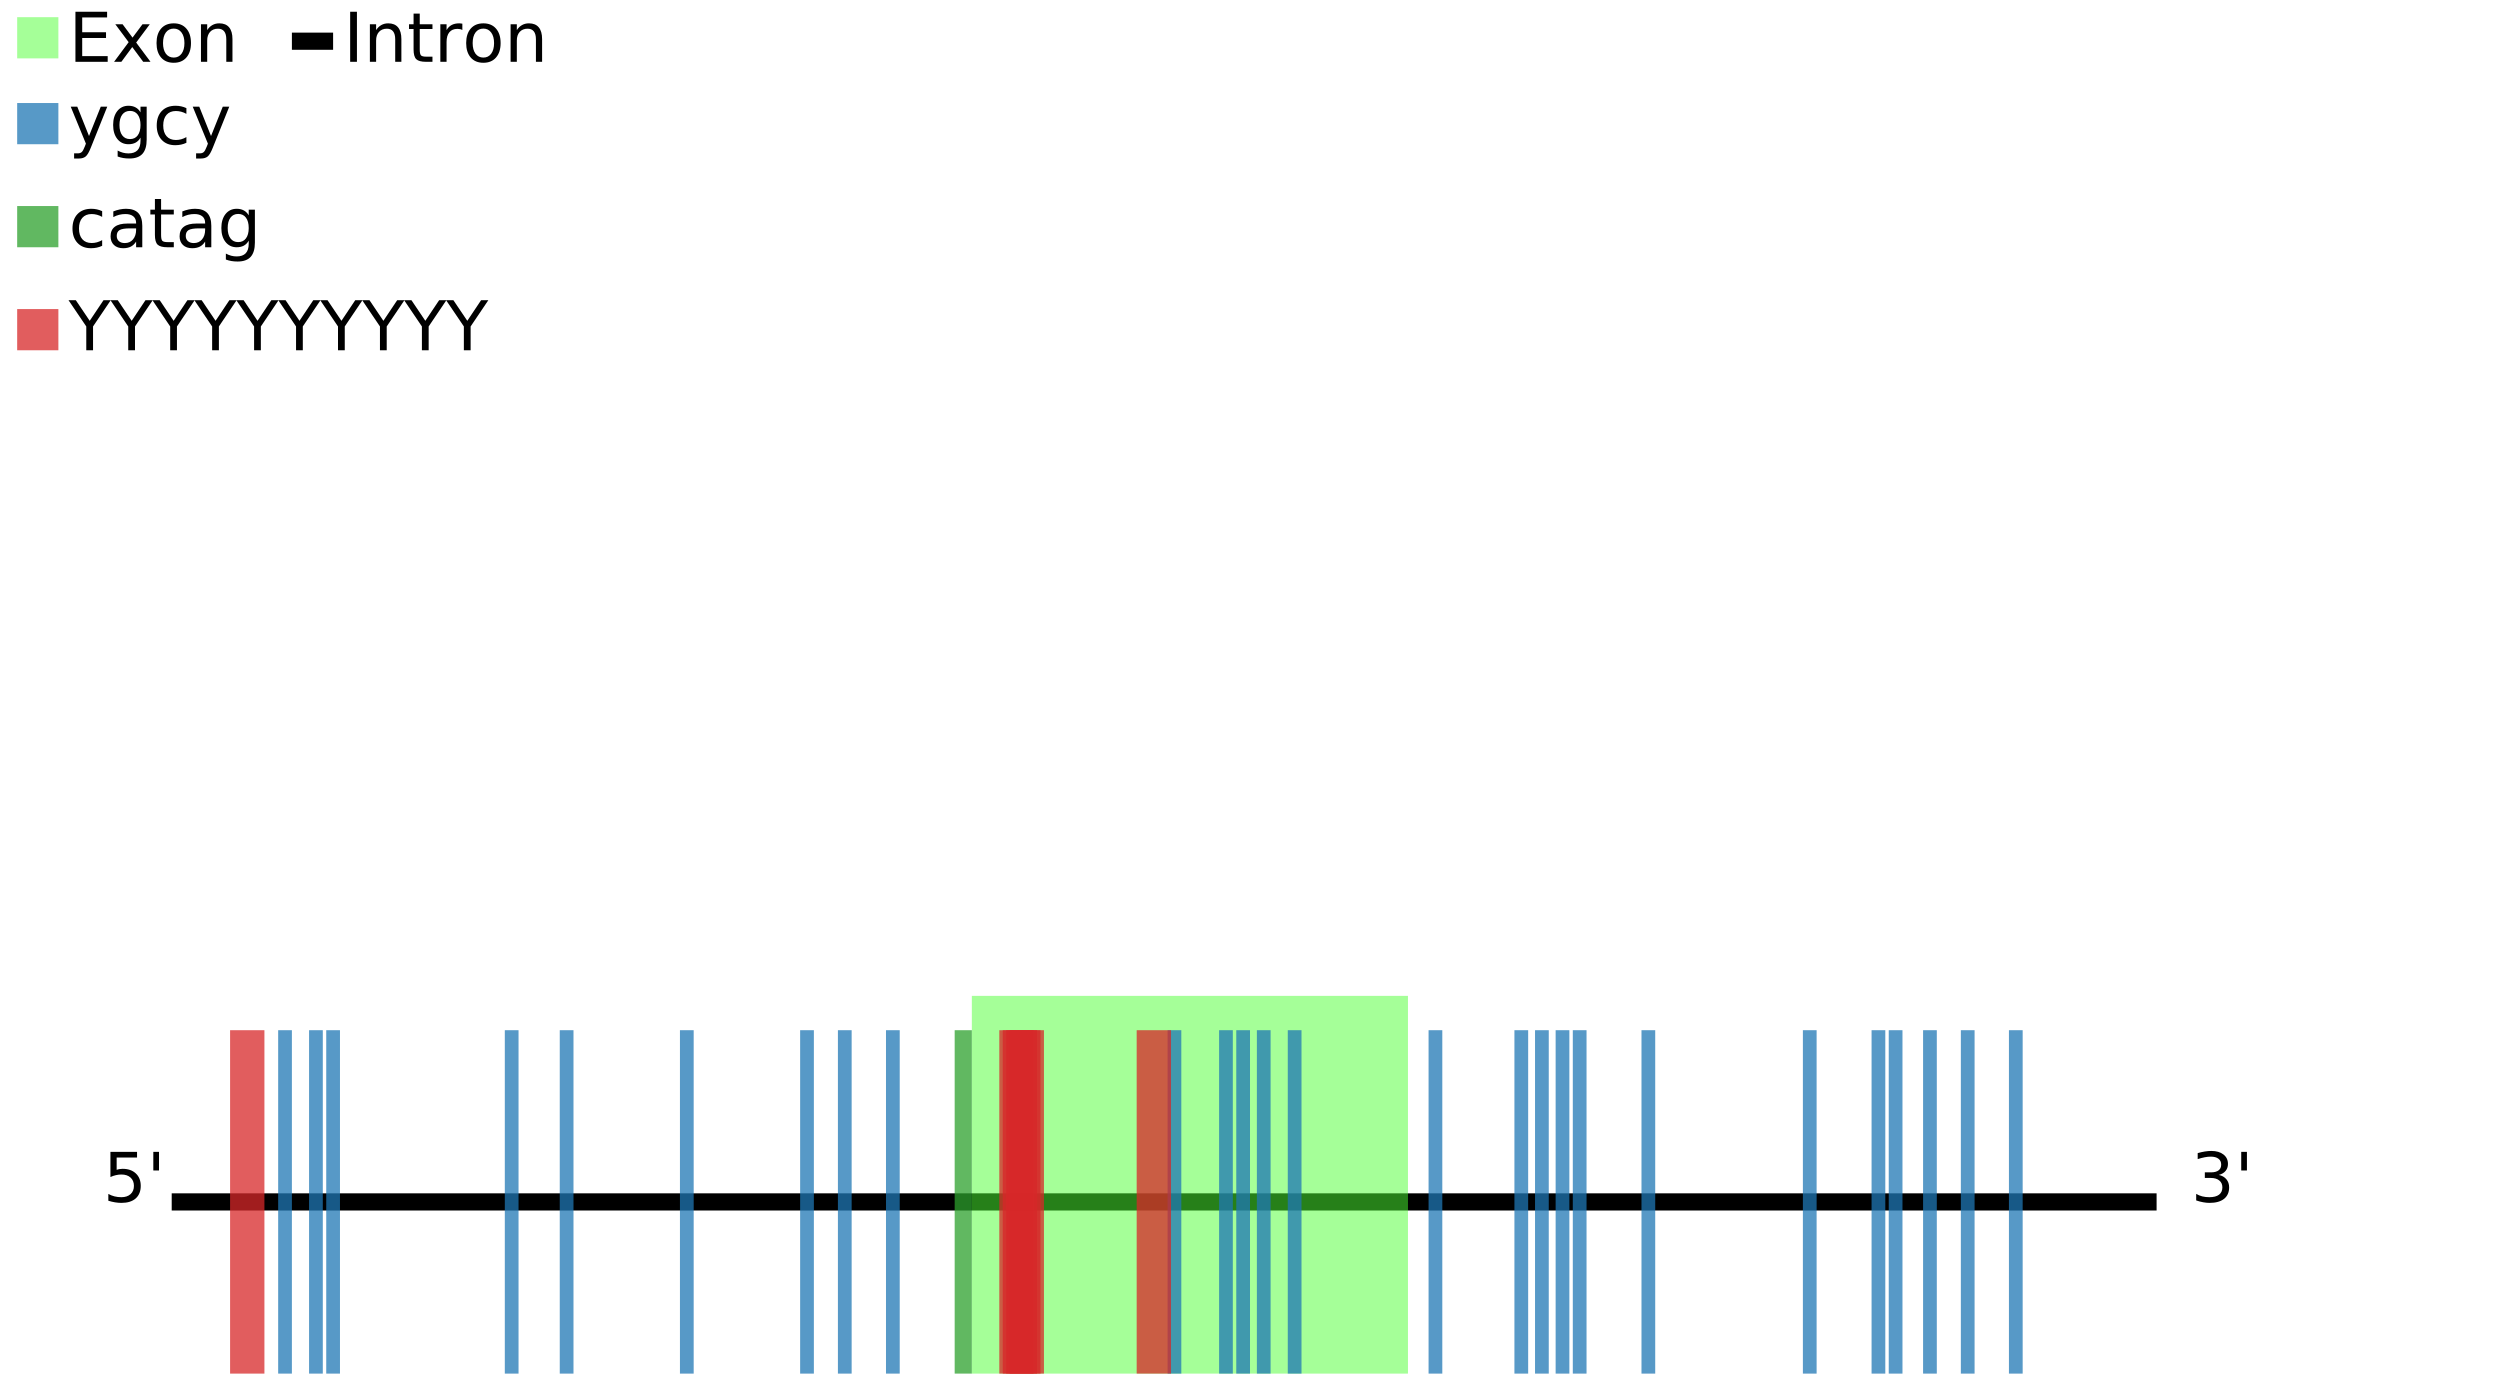 <?xml version="1.0" encoding="UTF-8"?>
<svg xmlns="http://www.w3.org/2000/svg" xmlns:xlink="http://www.w3.org/1999/xlink" width="728pt" height="400pt" viewBox="0 0 728 400" version="1.1">
<defs>
<g>
<symbol overflow="visible" id="glyph0-0">
<path style="stroke:none;" d="M 1 3.531 L 1 -14.109 L 11 -14.109 L 11 3.531 Z M 2.125 2.422 L 9.891 2.422 L 9.891 -12.984 L 2.125 -12.984 Z M 2.125 2.422 "/>
</symbol>
<symbol overflow="visible" id="glyph0-1">
<path style="stroke:none;" d="M 1.969 -14.578 L 11.188 -14.578 L 11.188 -12.922 L 3.938 -12.922 L 3.938 -8.609 L 10.875 -8.609 L 10.875 -6.938 L 3.938 -6.938 L 3.938 -1.656 L 11.359 -1.656 L 11.359 0 L 1.969 0 Z M 1.969 -14.578 "/>
</symbol>
<symbol overflow="visible" id="glyph0-2">
<path style="stroke:none;" d="M 10.984 -10.938 L 7.016 -5.609 L 11.188 0 L 9.062 0 L 5.875 -4.297 L 2.703 0 L 0.578 0 L 4.828 -5.719 L 0.938 -10.938 L 3.062 -10.938 L 5.953 -7.047 L 8.859 -10.938 Z M 10.984 -10.938 "/>
</symbol>
<symbol overflow="visible" id="glyph0-3">
<path style="stroke:none;" d="M 6.125 -9.672 C 5.156 -9.672 4.391 -9.297 3.828 -8.547 C 3.273 -7.797 3 -6.766 3 -5.453 C 3 -4.148 3.273 -3.117 3.828 -2.359 C 4.391 -1.609 5.156 -1.234 6.125 -1.234 C 7.082 -1.234 7.836 -1.609 8.391 -2.359 C 8.953 -3.117 9.234 -4.148 9.234 -5.453 C 9.234 -6.754 8.953 -7.781 8.391 -8.531 C 7.836 -9.289 7.082 -9.672 6.125 -9.672 Z M 6.125 -11.203 C 7.688 -11.203 8.91 -10.691 9.797 -9.672 C 10.691 -8.66 11.141 -7.254 11.141 -5.453 C 11.141 -3.672 10.691 -2.27 9.797 -1.25 C 8.91 -0.227 7.688 0.281 6.125 0.281 C 4.551 0.281 3.32 -0.227 2.438 -1.25 C 1.551 -2.27 1.109 -3.672 1.109 -5.453 C 1.109 -7.254 1.551 -8.66 2.438 -9.672 C 3.32 -10.691 4.551 -11.203 6.125 -11.203 Z M 6.125 -11.203 "/>
</symbol>
<symbol overflow="visible" id="glyph0-4">
<path style="stroke:none;" d="M 10.984 -6.609 L 10.984 0 L 9.188 0 L 9.188 -6.547 C 9.188 -7.578 8.984 -8.348 8.578 -8.859 C 8.172 -9.379 7.566 -9.641 6.766 -9.641 C 5.785 -9.641 5.016 -9.328 4.453 -8.703 C 3.898 -8.086 3.625 -7.25 3.625 -6.188 L 3.625 0 L 1.812 0 L 1.812 -10.938 L 3.625 -10.938 L 3.625 -9.234 C 4.051 -9.891 4.555 -10.379 5.141 -10.703 C 5.723 -11.035 6.395 -11.203 7.156 -11.203 C 8.414 -11.203 9.367 -10.812 10.016 -10.031 C 10.66 -9.258 10.984 -8.117 10.984 -6.609 Z M 10.984 -6.609 "/>
</symbol>
<symbol overflow="visible" id="glyph0-5">
<path style="stroke:none;" d="M 1.969 -14.578 L 3.938 -14.578 L 3.938 0 L 1.969 0 Z M 1.969 -14.578 "/>
</symbol>
<symbol overflow="visible" id="glyph0-6">
<path style="stroke:none;" d="M 3.656 -14.047 L 3.656 -10.938 L 7.359 -10.938 L 7.359 -9.547 L 3.656 -9.547 L 3.656 -3.609 C 3.656 -2.711 3.773 -2.133 4.016 -1.875 C 4.266 -1.625 4.766 -1.5 5.516 -1.5 L 7.359 -1.5 L 7.359 0 L 5.516 0 C 4.129 0 3.172 -0.254 2.641 -0.766 C 2.117 -1.285 1.859 -2.234 1.859 -3.609 L 1.859 -9.547 L 0.531 -9.547 L 0.531 -10.938 L 1.859 -10.938 L 1.859 -14.047 Z M 3.656 -14.047 "/>
</symbol>
<symbol overflow="visible" id="glyph0-7">
<path style="stroke:none;" d="M 8.219 -9.266 C 8.02 -9.379 7.801 -9.461 7.562 -9.516 C 7.32 -9.566 7.062 -9.594 6.781 -9.594 C 5.758 -9.594 4.977 -9.266 4.438 -8.609 C 3.895 -7.953 3.625 -7.004 3.625 -5.766 L 3.625 0 L 1.812 0 L 1.812 -10.938 L 3.625 -10.938 L 3.625 -9.234 C 4 -9.898 4.488 -10.395 5.094 -10.719 C 5.695 -11.039 6.438 -11.203 7.312 -11.203 C 7.426 -11.203 7.555 -11.191 7.703 -11.172 C 7.859 -11.16 8.031 -11.141 8.219 -11.109 Z M 8.219 -9.266 "/>
</symbol>
<symbol overflow="visible" id="glyph0-8">
<path style="stroke:none;" d="M 2.156 -14.578 L 9.906 -14.578 L 9.906 -12.922 L 3.969 -12.922 L 3.969 -9.344 C 4.25 -9.445 4.531 -9.52 4.812 -9.562 C 5.102 -9.613 5.395 -9.641 5.688 -9.641 C 7.312 -9.641 8.598 -9.191 9.547 -8.297 C 10.504 -7.41 10.984 -6.203 10.984 -4.672 C 10.984 -3.109 10.492 -1.891 9.516 -1.016 C 8.535 -0.148 7.156 0.281 5.375 0.281 C 4.77 0.281 4.148 0.227 3.516 0.125 C 2.879 0.02 2.223 -0.133 1.547 -0.344 L 1.547 -2.328 C 2.129 -2.004 2.734 -1.766 3.359 -1.609 C 3.984 -1.453 4.645 -1.375 5.344 -1.375 C 6.469 -1.375 7.359 -1.672 8.016 -2.266 C 8.672 -2.859 9 -3.66 9 -4.672 C 9 -5.691 8.672 -6.5 8.016 -7.094 C 7.359 -7.688 6.469 -7.984 5.344 -7.984 C 4.812 -7.984 4.285 -7.922 3.766 -7.797 C 3.242 -7.68 2.707 -7.5 2.156 -7.25 Z M 2.156 -14.578 "/>
</symbol>
<symbol overflow="visible" id="glyph0-9">
<path style="stroke:none;" d="M 3.578 -14.578 L 3.578 -9.156 L 1.922 -9.156 L 1.922 -14.578 Z M 3.578 -14.578 "/>
</symbol>
<symbol overflow="visible" id="glyph0-10">
<path style="stroke:none;" d="M 8.109 -7.859 C 9.055 -7.66 9.797 -7.238 10.328 -6.594 C 10.859 -5.957 11.125 -5.172 11.125 -4.234 C 11.125 -2.797 10.629 -1.68 9.641 -0.891 C 8.648 -0.109 7.242 0.281 5.422 0.281 C 4.805 0.281 4.176 0.219 3.531 0.094 C 2.883 -0.02 2.219 -0.195 1.531 -0.438 L 1.531 -2.344 C 2.07 -2.02 2.664 -1.773 3.312 -1.609 C 3.969 -1.453 4.648 -1.375 5.359 -1.375 C 6.598 -1.375 7.539 -1.617 8.188 -2.109 C 8.832 -2.598 9.156 -3.305 9.156 -4.234 C 9.156 -5.098 8.852 -5.77 8.25 -6.25 C 7.656 -6.738 6.82 -6.984 5.75 -6.984 L 4.047 -6.984 L 4.047 -8.609 L 5.828 -8.609 C 6.797 -8.609 7.535 -8.801 8.047 -9.188 C 8.555 -9.57 8.812 -10.129 8.812 -10.859 C 8.812 -11.609 8.547 -12.18 8.016 -12.578 C 7.492 -12.984 6.738 -13.188 5.75 -13.188 C 5.207 -13.188 4.625 -13.125 4 -13 C 3.383 -12.883 2.707 -12.707 1.969 -12.469 L 1.969 -14.219 C 2.719 -14.426 3.414 -14.582 4.062 -14.688 C 4.719 -14.789 5.336 -14.844 5.922 -14.844 C 7.422 -14.844 8.602 -14.5 9.469 -13.812 C 10.344 -13.133 10.781 -12.219 10.781 -11.062 C 10.781 -10.258 10.547 -9.578 10.078 -9.016 C 9.617 -8.461 8.961 -8.078 8.109 -7.859 Z M 8.109 -7.859 "/>
</symbol>
<symbol overflow="visible" id="glyph0-11">
<path style="stroke:none;" d="M 6.438 1.016 C 5.926 2.316 5.43 3.164 4.953 3.562 C 4.473 3.957 3.828 4.156 3.016 4.156 L 1.578 4.156 L 1.578 2.656 L 2.641 2.656 C 3.129 2.656 3.508 2.535 3.781 2.297 C 4.062 2.066 4.367 1.516 4.703 0.641 L 5.016 -0.172 L 0.594 -10.938 L 2.5 -10.938 L 5.922 -2.391 L 9.344 -10.938 L 11.234 -10.938 Z M 6.438 1.016 "/>
</symbol>
<symbol overflow="visible" id="glyph0-12">
<path style="stroke:none;" d="M 9.078 -5.594 C 9.078 -6.895 8.805 -7.906 8.266 -8.625 C 7.734 -9.344 6.984 -9.703 6.016 -9.703 C 5.055 -9.703 4.305 -9.344 3.766 -8.625 C 3.223 -7.906 2.953 -6.895 2.953 -5.594 C 2.953 -4.301 3.223 -3.297 3.766 -2.578 C 4.305 -1.859 5.055 -1.5 6.016 -1.5 C 6.984 -1.5 7.734 -1.859 8.266 -2.578 C 8.805 -3.297 9.078 -4.301 9.078 -5.594 Z M 10.875 -1.359 C 10.875 0.504 10.461 1.891 9.641 2.797 C 8.816 3.703 7.551 4.156 5.844 4.156 C 5.207 4.156 4.609 4.109 4.047 4.016 C 3.492 3.922 2.953 3.773 2.422 3.578 L 2.422 1.844 C 2.953 2.125 3.473 2.332 3.984 2.469 C 4.492 2.602 5.02 2.672 5.562 2.672 C 6.738 2.672 7.617 2.363 8.203 1.75 C 8.785 1.133 9.078 0.207 9.078 -1.031 L 9.078 -1.922 C 8.711 -1.273 8.238 -0.789 7.656 -0.469 C 7.07 -0.156 6.379 0 5.578 0 C 4.234 0 3.148 -0.508 2.328 -1.531 C 1.516 -2.551 1.109 -3.906 1.109 -5.594 C 1.109 -7.289 1.516 -8.648 2.328 -9.672 C 3.148 -10.691 4.234 -11.203 5.578 -11.203 C 6.379 -11.203 7.07 -11.039 7.656 -10.719 C 8.238 -10.406 8.711 -9.926 9.078 -9.281 L 9.078 -10.938 L 10.875 -10.938 Z M 10.875 -1.359 "/>
</symbol>
<symbol overflow="visible" id="glyph0-13">
<path style="stroke:none;" d="M 9.75 -10.516 L 9.75 -8.844 C 9.25 -9.125 8.742 -9.332 8.234 -9.469 C 7.723 -9.602 7.207 -9.672 6.688 -9.672 C 5.52 -9.672 4.613 -9.301 3.969 -8.562 C 3.32 -7.832 3 -6.797 3 -5.453 C 3 -4.117 3.32 -3.082 3.969 -2.344 C 4.613 -1.602 5.52 -1.234 6.688 -1.234 C 7.207 -1.234 7.723 -1.301 8.234 -1.438 C 8.742 -1.582 9.25 -1.797 9.75 -2.078 L 9.75 -0.422 C 9.25 -0.18 8.727 -0.004 8.188 0.109 C 7.656 0.223 7.086 0.281 6.484 0.281 C 4.836 0.281 3.531 -0.234 2.562 -1.266 C 1.594 -2.305 1.109 -3.703 1.109 -5.453 C 1.109 -7.242 1.598 -8.648 2.578 -9.672 C 3.555 -10.691 4.898 -11.203 6.609 -11.203 C 7.16 -11.203 7.695 -11.145 8.219 -11.031 C 8.75 -10.914 9.258 -10.742 9.75 -10.516 Z M 9.75 -10.516 "/>
</symbol>
<symbol overflow="visible" id="glyph0-14">
<path style="stroke:none;" d="M 6.859 -5.5 C 5.398 -5.5 4.391 -5.332 3.828 -5 C 3.273 -4.664 3 -4.098 3 -3.297 C 3 -2.66 3.207 -2.156 3.625 -1.781 C 4.051 -1.406 4.625 -1.219 5.344 -1.219 C 6.344 -1.219 7.141 -1.57 7.734 -2.281 C 8.336 -2.988 8.641 -3.926 8.641 -5.094 L 8.641 -5.5 Z M 10.438 -6.234 L 10.438 0 L 8.641 0 L 8.641 -1.656 C 8.234 -1 7.723 -0.508 7.109 -0.188 C 6.492 0.125 5.742 0.281 4.859 0.281 C 3.742 0.281 2.852 -0.031 2.188 -0.656 C 1.531 -1.289 1.203 -2.133 1.203 -3.188 C 1.203 -4.414 1.613 -5.344 2.438 -5.969 C 3.258 -6.594 4.488 -6.906 6.125 -6.906 L 8.641 -6.906 L 8.641 -7.078 C 8.641 -7.91 8.367 -8.551 7.828 -9 C 7.285 -9.445 6.52 -9.672 5.531 -9.672 C 4.906 -9.672 4.297 -9.598 3.703 -9.453 C 3.117 -9.305 2.551 -9.082 2 -8.781 L 2 -10.438 C 2.656 -10.695 3.289 -10.891 3.906 -11.016 C 4.531 -11.141 5.133 -11.203 5.719 -11.203 C 7.301 -11.203 8.484 -10.789 9.266 -9.969 C 10.047 -9.145 10.438 -7.898 10.438 -6.234 Z M 10.438 -6.234 "/>
</symbol>
<symbol overflow="visible" id="glyph0-15">
<path style="stroke:none;" d="M -0.047 -14.578 L 2.078 -14.578 L 6.125 -8.578 L 10.141 -14.578 L 12.25 -14.578 L 7.094 -6.938 L 7.094 0 L 5.125 0 L 5.125 -6.938 Z M -0.047 -14.578 "/>
</symbol>
</g>
</defs>
<g id="surface9">
<path style="fill:none;stroke-width:5;stroke-linecap:butt;stroke-linejoin:miter;stroke:rgb(0%,0%,0%);stroke-opacity:1;stroke-miterlimit:10;" d="M 50 350 L 628 350 "/>
<path style=" stroke:none;fill-rule:nonzero;fill:rgb(30%,100%,20%);fill-opacity:0.5;" d="M 5 5 L 17 5 L 17 17 L 5 17 Z M 5 5 "/>
<g style="fill:rgb(0%,0%,0%);fill-opacity:1;">
  <use xlink:href="#glyph0-1" x="20" y="18"/>
  <use xlink:href="#glyph0-2" x="32.637" y="18"/>
  <use xlink:href="#glyph0-3" x="44.473" y="18"/>
  <use xlink:href="#glyph0-4" x="56.709" y="18"/>
</g>
<path style="fill:none;stroke-width:5;stroke-linecap:butt;stroke-linejoin:miter;stroke:rgb(0%,0%,0%);stroke-opacity:1;stroke-miterlimit:10;" d="M 85 12 L 97 12 "/>
<g style="fill:rgb(0%,0%,0%);fill-opacity:1;">
  <use xlink:href="#glyph0-5" x="100" y="18"/>
  <use xlink:href="#glyph0-4" x="105.898" y="18"/>
  <use xlink:href="#glyph0-6" x="118.574" y="18"/>
  <use xlink:href="#glyph0-7" x="126.416" y="18"/>
  <use xlink:href="#glyph0-3" x="134.639" y="18"/>
  <use xlink:href="#glyph0-4" x="146.875" y="18"/>
</g>
<g style="fill:rgb(0%,0%,0%);fill-opacity:1;">
  <use xlink:href="#glyph0-8" x="30" y="350"/>
  <use xlink:href="#glyph0-9" x="42.725" y="350"/>
</g>
<g style="fill:rgb(0%,0%,0%);fill-opacity:1;">
  <use xlink:href="#glyph0-10" x="638" y="350"/>
  <use xlink:href="#glyph0-9" x="650.725" y="350"/>
</g>
<path style=" stroke:none;fill-rule:nonzero;fill:rgb(30%,100%,20%);fill-opacity:0.5;" d="M 283 290 L 410 290 L 410 400 L 283 400 Z M 283 290 "/>
<path style=" stroke:none;fill-rule:nonzero;fill:rgb(12.157%,46.667%,70.588%);fill-opacity:0.75;" d="M 5 30 L 17 30 L 17 42 L 5 42 Z M 5 30 "/>
<g style="fill:rgb(0%,0%,0%);fill-opacity:1;">
  <use xlink:href="#glyph0-11" x="20" y="42"/>
  <use xlink:href="#glyph0-12" x="31.836" y="42"/>
  <use xlink:href="#glyph0-13" x="44.531" y="42"/>
  <use xlink:href="#glyph0-11" x="55.527" y="42"/>
</g>
<path style=" stroke:none;fill-rule:nonzero;fill:rgb(12.157%,46.667%,70.588%);fill-opacity:0.75;" d="M 81 300 L 85 300 L 85 400 L 81 400 Z M 81 300 "/>
<path style=" stroke:none;fill-rule:nonzero;fill:rgb(12.157%,46.667%,70.588%);fill-opacity:0.75;" d="M 90 300 L 94 300 L 94 400 L 90 400 Z M 90 300 "/>
<path style=" stroke:none;fill-rule:nonzero;fill:rgb(12.157%,46.667%,70.588%);fill-opacity:0.75;" d="M 95 300 L 99 300 L 99 400 L 95 400 Z M 95 300 "/>
<path style=" stroke:none;fill-rule:nonzero;fill:rgb(12.157%,46.667%,70.588%);fill-opacity:0.75;" d="M 147 300 L 151 300 L 151 400 L 147 400 Z M 147 300 "/>
<path style=" stroke:none;fill-rule:nonzero;fill:rgb(12.157%,46.667%,70.588%);fill-opacity:0.75;" d="M 163 300 L 167 300 L 167 400 L 163 400 Z M 163 300 "/>
<path style=" stroke:none;fill-rule:nonzero;fill:rgb(12.157%,46.667%,70.588%);fill-opacity:0.75;" d="M 375 300 L 379 300 L 379 400 L 375 400 Z M 375 300 "/>
<path style=" stroke:none;fill-rule:nonzero;fill:rgb(12.157%,46.667%,70.588%);fill-opacity:0.75;" d="M 458 300 L 462 300 L 462 400 L 458 400 Z M 458 300 "/>
<path style=" stroke:none;fill-rule:nonzero;fill:rgb(12.157%,46.667%,70.588%);fill-opacity:0.75;" d="M 478 300 L 482 300 L 482 400 L 478 400 Z M 478 300 "/>
<path style=" stroke:none;fill-rule:nonzero;fill:rgb(12.157%,46.667%,70.588%);fill-opacity:0.75;" d="M 550 300 L 554 300 L 554 400 L 550 400 Z M 550 300 "/>
<path style=" stroke:none;fill-rule:nonzero;fill:rgb(12.157%,46.667%,70.588%);fill-opacity:0.75;" d="M 560 300 L 564 300 L 564 400 L 560 400 Z M 560 300 "/>
<path style=" stroke:none;fill-rule:nonzero;fill:rgb(12.157%,46.667%,70.588%);fill-opacity:0.75;" d="M 198 300 L 202 300 L 202 400 L 198 400 Z M 198 300 "/>
<path style=" stroke:none;fill-rule:nonzero;fill:rgb(12.157%,46.667%,70.588%);fill-opacity:0.75;" d="M 233 300 L 237 300 L 237 400 L 233 400 Z M 233 300 "/>
<path style=" stroke:none;fill-rule:nonzero;fill:rgb(12.157%,46.667%,70.588%);fill-opacity:0.75;" d="M 244 300 L 248 300 L 248 400 L 244 400 Z M 244 300 "/>
<path style=" stroke:none;fill-rule:nonzero;fill:rgb(12.157%,46.667%,70.588%);fill-opacity:0.75;" d="M 258 300 L 262 300 L 262 400 L 258 400 Z M 258 300 "/>
<path style=" stroke:none;fill-rule:nonzero;fill:rgb(12.157%,46.667%,70.588%);fill-opacity:0.75;" d="M 340 300 L 344 300 L 344 400 L 340 400 Z M 340 300 "/>
<path style=" stroke:none;fill-rule:nonzero;fill:rgb(12.157%,46.667%,70.588%);fill-opacity:0.75;" d="M 360 300 L 364 300 L 364 400 L 360 400 Z M 360 300 "/>
<path style=" stroke:none;fill-rule:nonzero;fill:rgb(12.157%,46.667%,70.588%);fill-opacity:0.75;" d="M 366 300 L 370 300 L 370 400 L 366 400 Z M 366 300 "/>
<path style=" stroke:none;fill-rule:nonzero;fill:rgb(12.157%,46.667%,70.588%);fill-opacity:0.75;" d="M 441 300 L 445 300 L 445 400 L 441 400 Z M 441 300 "/>
<path style=" stroke:none;fill-rule:nonzero;fill:rgb(12.157%,46.667%,70.588%);fill-opacity:0.75;" d="M 525 300 L 529 300 L 529 400 L 525 400 Z M 525 300 "/>
<path style=" stroke:none;fill-rule:nonzero;fill:rgb(12.157%,46.667%,70.588%);fill-opacity:0.75;" d="M 355 300 L 359 300 L 359 400 L 355 400 Z M 355 300 "/>
<path style=" stroke:none;fill-rule:nonzero;fill:rgb(12.157%,46.667%,70.588%);fill-opacity:0.75;" d="M 416 300 L 420 300 L 420 400 L 416 400 Z M 416 300 "/>
<path style=" stroke:none;fill-rule:nonzero;fill:rgb(12.157%,46.667%,70.588%);fill-opacity:0.75;" d="M 447 300 L 451 300 L 451 400 L 447 400 Z M 447 300 "/>
<path style=" stroke:none;fill-rule:nonzero;fill:rgb(12.157%,46.667%,70.588%);fill-opacity:0.75;" d="M 453 300 L 457 300 L 457 400 L 453 400 Z M 453 300 "/>
<path style=" stroke:none;fill-rule:nonzero;fill:rgb(12.157%,46.667%,70.588%);fill-opacity:0.75;" d="M 545 300 L 549 300 L 549 400 L 545 400 Z M 545 300 "/>
<path style=" stroke:none;fill-rule:nonzero;fill:rgb(12.157%,46.667%,70.588%);fill-opacity:0.75;" d="M 571 300 L 575 300 L 575 400 L 571 400 Z M 571 300 "/>
<path style=" stroke:none;fill-rule:nonzero;fill:rgb(12.157%,46.667%,70.588%);fill-opacity:0.75;" d="M 585 300 L 589 300 L 589 400 L 585 400 Z M 585 300 "/>
<path style=" stroke:none;fill-rule:nonzero;fill:rgb(17.255%,62.745%,17.255%);fill-opacity:0.75;" d="M 5 60 L 17 60 L 17 72 L 5 72 Z M 5 60 "/>
<g style="fill:rgb(0%,0%,0%);fill-opacity:1;">
  <use xlink:href="#glyph0-13" x="20" y="72"/>
  <use xlink:href="#glyph0-14" x="30.996" y="72"/>
  <use xlink:href="#glyph0-6" x="43.252" y="72"/>
  <use xlink:href="#glyph0-14" x="51.094" y="72"/>
  <use xlink:href="#glyph0-12" x="63.35" y="72"/>
</g>
<path style=" stroke:none;fill-rule:nonzero;fill:rgb(17.255%,62.745%,17.255%);fill-opacity:0.75;" d="M 278 300 L 283 300 L 283 400 L 278 400 Z M 278 300 "/>
<path style=" stroke:none;fill-rule:nonzero;fill:rgb(83.922%,15.294%,15.686%);fill-opacity:0.75;" d="M 5 90 L 17 90 L 17 102 L 5 102 Z M 5 90 "/>
<g style="fill:rgb(0%,0%,0%);fill-opacity:1;">
  <use xlink:href="#glyph0-15" x="20" y="102"/>
  <use xlink:href="#glyph0-15" x="32.217" y="102"/>
  <use xlink:href="#glyph0-15" x="44.434" y="102"/>
  <use xlink:href="#glyph0-15" x="56.65" y="102"/>
  <use xlink:href="#glyph0-15" x="68.867" y="102"/>
  <use xlink:href="#glyph0-15" x="81.084" y="102"/>
  <use xlink:href="#glyph0-15" x="93.301" y="102"/>
  <use xlink:href="#glyph0-15" x="105.518" y="102"/>
  <use xlink:href="#glyph0-15" x="117.734" y="102"/>
  <use xlink:href="#glyph0-15" x="129.951" y="102"/>
</g>
<path style=" stroke:none;fill-rule:nonzero;fill:rgb(83.922%,15.294%,15.686%);fill-opacity:0.75;" d="M 293 300 L 303 300 L 303 400 L 293 400 Z M 293 300 "/>
<path style=" stroke:none;fill-rule:nonzero;fill:rgb(83.922%,15.294%,15.686%);fill-opacity:0.75;" d="M 331 300 L 341 300 L 341 400 L 331 400 Z M 331 300 "/>
<path style=" stroke:none;fill-rule:nonzero;fill:rgb(83.922%,15.294%,15.686%);fill-opacity:0.75;" d="M 294 300 L 304 300 L 304 400 L 294 400 Z M 294 300 "/>
<path style=" stroke:none;fill-rule:nonzero;fill:rgb(83.922%,15.294%,15.686%);fill-opacity:0.75;" d="M 67 300 L 77 300 L 77 400 L 67 400 Z M 67 300 "/>
<path style=" stroke:none;fill-rule:nonzero;fill:rgb(83.922%,15.294%,15.686%);fill-opacity:0.75;" d="M 292 300 L 302 300 L 302 400 L 292 400 Z M 292 300 "/>
<path style=" stroke:none;fill-rule:nonzero;fill:rgb(83.922%,15.294%,15.686%);fill-opacity:0.75;" d="M 291 300 L 301 300 L 301 400 L 291 400 Z M 291 300 "/>
</g>
</svg>
